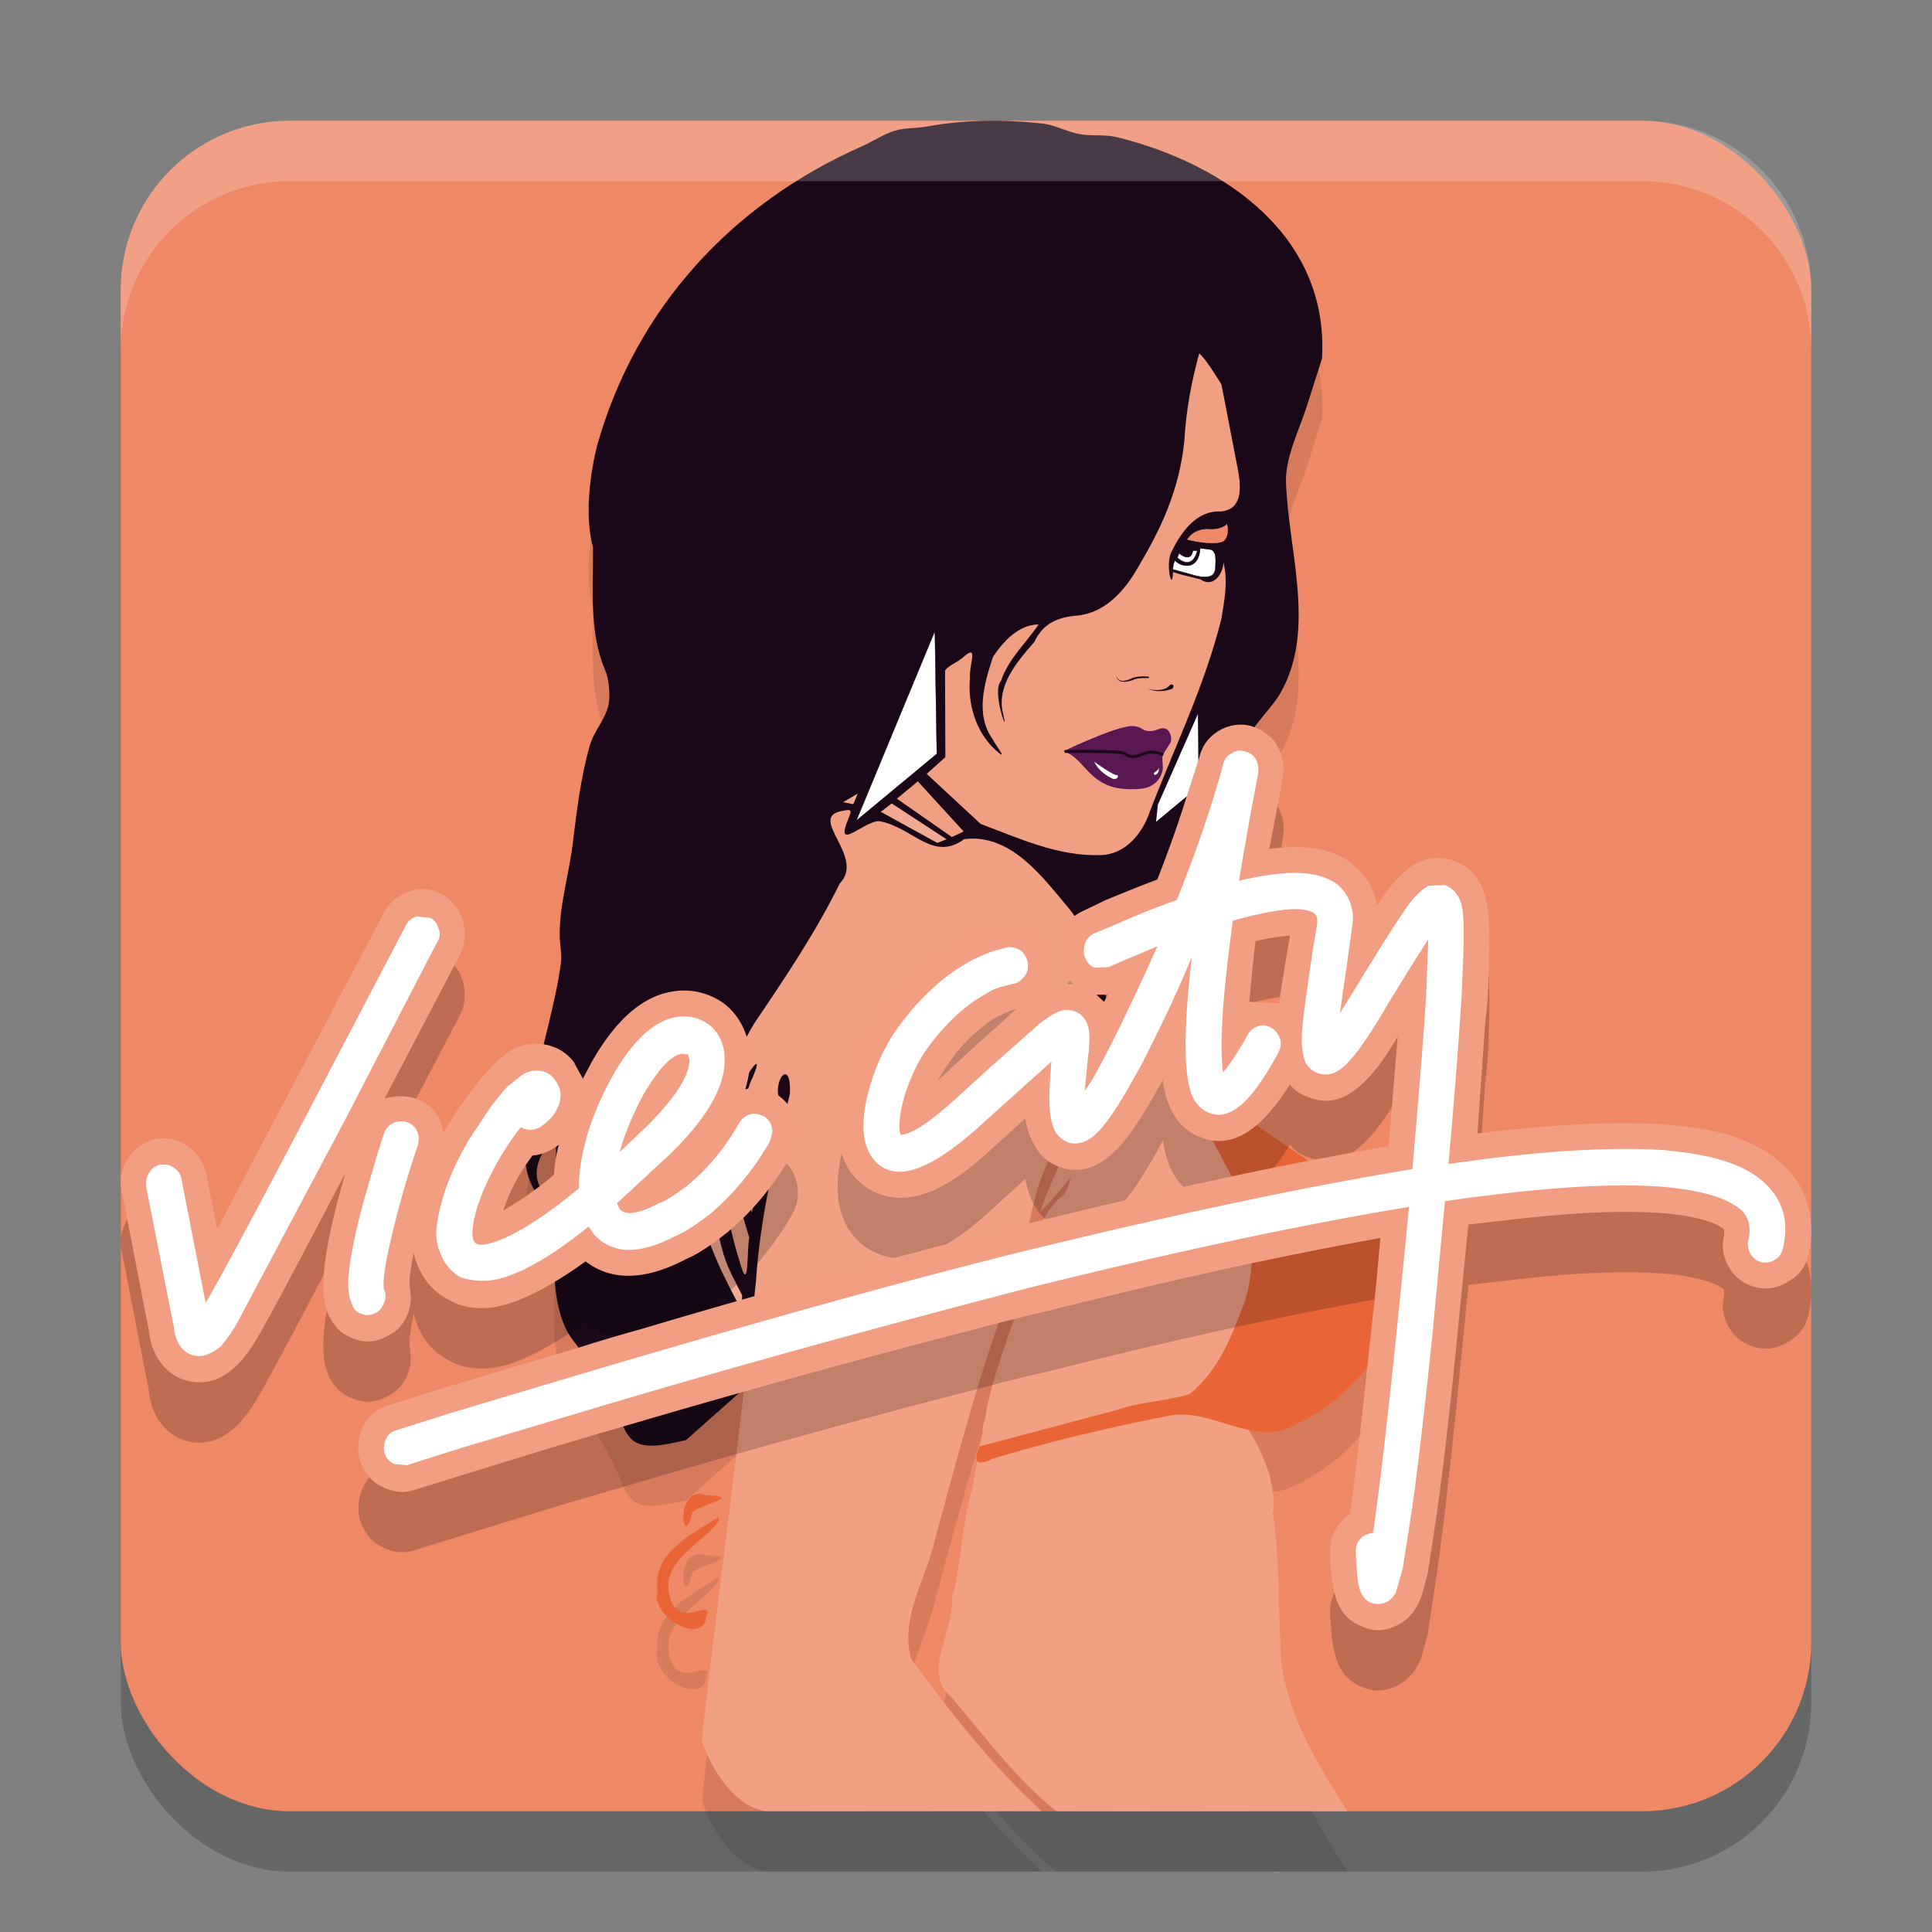 <svg xmlns="http://www.w3.org/2000/svg" width="32" height="32" version="1.1">
 <rect width="100%" height="100%" fill="#808080" stroke="none"/>
 <rect width="28" height="28" x="2" y="3" rx="2.8" ry="2.8" style="opacity:0.2"/>
 <rect style="fill:#ee8866" width="28" height="28" x="2" y="2" rx="2.8" ry="2.8"/>
 <path style="opacity:0.1" d="m 16.307,3.001 c -0.323,0.006 -0.642,0.035 -0.957,0.094 -0.177,0.033 -0.353,0.017 -0.525,0.068 -0.187,0.056 -0.371,0.18 -0.551,0.26 -2.151,0.95 -3.748,2.69 -4.385,4.965 -2.422e-4,4.844e-4 -0.262,0.976 -0.066,1.67 0.009,0.687 -0.072,1.404 0.203,2.043 0.06,0.14 0.086,0.386 0.059,0.549 -0.04,0.244 -0.244,0.456 -0.312,0.693 -0.151,0.528 -0.217,1.077 -0.283,1.621 -0.061,0.505 -0.232,1.062 -0.215,1.568 0.005,0.147 0.038,0.278 0.018,0.426 -0.099,0.709 -0.326,1.406 -0.459,2.111 -0.056,0.296 -0.11,0.597 -0.135,0.898 -0.034,0.417 0.111,0.873 0.5,1.068 -0.027,0.608 -0.107,1.642 0.289,2.156 0.288,0.373 0.548,0.768 0.74,1.199 0.081,0.181 0.134,0.418 0.328,0.51 0.221,0.104 0.584,-0.004 0.807,-0.049 l 0.953,-0.846 c -0.225,1.938 -0.472,3.873 -0.689,5.811 0.144,0.48 0.554,1.123 1.076,1.182 1.518,0.003 3.035,-0.003 4.553,0 -0.816,-0.745 -1.507,-1.637 -2.16,-2.521 -0.193,-0.7 0.266,-1.354 0.406,-2.023 0.372,-1.365 0.729,-2.736 1.23,-4.061 0.313,-0.655 0.29,-1.401 0.586,-2.051 0.137,-0.351 0.359,-0.654 0.564,-0.967 -0.13,0.598 -0.475,1.138 -0.643,1.684 0.266,-0.211 0.685,-0.902 0.389,-0.266 -0.273,0.145 -0.647,0.905 -0.119,0.496 0.002,-0.003 0.004,-0.004 0.006,-0.008 l -0.207,0.396 c -0.214,0.125 -0.373,0.3 -0.352,0.668 -0.207,0.727 -0.525,1.416 -0.641,2.166 -0.039,0.096 -0.046,0.157 -0.037,0.203 l -0.043,0.24 -0.006,0.002 c -0.052,0.121 -0.062,0.193 -0.037,0.232 l -0.078,0.438 c -0.173,0.572 -0.193,1.264 -0.346,1.855 0.04,0.55 -0.512,1.219 -0.002,1.633 0.545,0.643 1.08,1.37 1.734,1.883 1.606,0.005 3.213,-0.004 4.818,0 -0.537,-0.858 -1.118,-1.774 -1.111,-2.826 -0.034,-0.711 -0.014,-1.445 -0.129,-2.15 l 0.018,0.002 c 0.025,-0.452 -0.141,-0.903 -0.426,-1.355 0.264,0.057 0.527,0.079 0.789,-0.074 1.013,-0.462 1.751,-1.503 1.848,-2.611 0.024,-0.807 -0.805,-1.179 -1.367,-1.572 -0.855,-0.583 -1.723,-1.151 -2.482,-1.859 -0.166,-0.142 -0.319,-0.3 -0.471,-0.457 l 0.082,-0.072 c -0.295,-0.29 -0.631,-0.63 -0.781,-0.832 0,0 -0.054,-0.684 -0.146,-0.836 0.321,-0.078 0.643,-0.174 0.949,-0.297 0.25,-0.1 0.473,-0.256 0.721,-0.359 0.191,-0.08 0.452,-0.085 0.617,-0.217 0.175,-0.14 0.099,-0.55 0.104,-0.75 0.009,-0.4 0.03,-0.799 0.035,-1.199 0.005,-0.371 0.463,-0.743 0.641,-1.055 0.6,-1.051 0.126,-2.366 0.092,-3.5 -0.012,-0.403 0.22,-0.861 0.342,-1.242 0.085,-0.265 0.169,-0.531 0.254,-0.797 C 22.018,4.933 20.319,3.721 18.504,3.272 18.298,3.221 18.09,3.258 17.879,3.219 17.68,3.183 17.479,3.07 17.277,3.047 16.955,3.011 16.629,2.994 16.307,3.001 Z m 2.564,15.195 c 0.055,0.065 0.106,0.133 0.16,0.199 l -0.027,0.053 c -0.057,-0.073 -0.125,-0.136 -0.184,-0.207 z m -9.662,1.609 v 1.123 c 0,0 -0.72,-0.371 0,-1.123 z m 2.309,5.945 c -0.324,0.092 -0.184,0.912 -0.055,0.301 0.125,-0.14 0.883,-0.266 0.223,-0.289 -0.067,-0.023 -0.122,-0.025 -0.168,-0.012 z m 0.387,0.371 c -0.442,0.292 -1.097,0.583 -1.014,1.223 -0.123,0.433 0.76,0.928 0.812,0.42 0.115,-0.296 -0.414,0.177 -0.578,-0.225 -0.273,-0.668 0.511,-0.961 0.773,-1.35 z"/>
 <path style="fill:#1a0718" d="m 16.307,2.002 c -0.323,0.006 -0.643,0.036 -0.958,0.094 -0.177,0.033 -0.353,0.017 -0.525,0.068 -0.187,0.056 -0.369,0.18 -0.55,0.26 -2.151,0.95 -3.749,2.688 -4.386,4.964 -2.422e-4,4.844e-4 -0.261,0.977 -0.066,1.671 0.009,0.687 -0.072,1.402 0.202,2.042 0.06,0.14 0.086,0.387 0.059,0.55 -0.04,0.244 -0.245,0.456 -0.313,0.693 -0.151,0.528 -0.216,1.077 -0.282,1.62 -0.061,0.505 -0.233,1.062 -0.216,1.568 0.005,0.147 0.038,0.279 0.018,0.427 -0.099,0.709 -0.325,1.406 -0.458,2.111 -0.056,0.296 -0.111,0.597 -0.135,0.898 -0.034,0.417 0.11,0.874 0.499,1.069 -0.027,0.608 -0.106,1.642 0.29,2.156 0.288,0.373 0.548,0.768 0.74,1.199 0.081,0.181 0.134,0.417 0.328,0.509 0.221,0.104 0.585,-0.003 0.808,-0.048 l 7.705,-6.831 c -0.295,-0.29 -0.63,-0.629 -0.781,-0.831 0,0 -0.054,-0.684 -0.146,-0.835 0.321,-0.078 0.644,-0.175 0.95,-0.298 0.25,-0.1 0.473,-0.255 0.721,-0.358 0.191,-0.08 0.452,-0.085 0.617,-0.217 0.175,-0.14 0.098,-0.549 0.103,-0.749 0.009,-0.4 0.03,-0.8 0.036,-1.201 0.005,-0.371 0.464,-0.743 0.641,-1.054 0.6,-1.051 0.126,-2.366 0.092,-3.499 -0.012,-0.403 0.22,-0.862 0.342,-1.243 0.085,-0.265 0.17,-0.531 0.254,-0.797 C 22.018,3.934 20.319,2.722 18.504,2.273 18.298,2.222 18.089,2.259 17.878,2.221 17.679,2.185 17.478,2.071 17.276,2.048 16.954,2.012 16.63,1.996 16.307,2.002 Z M 9.209,18.806 v 1.124 c 0,0 -0.72,-0.372 0,-1.124 z"/>
 <path style="fill:#f1a084" d="m 14.062,13.418 c -0.02,-0.003 -0.051,-3.68e-4 -0.101,0.012 -0.614,0.096 0.383,0.756 -0.051,1.202 -0.398,0.807 -0.904,1.561 -1.408,2.304 -0.74,1.192 -0.65,2.7 -0.242,3.989 0.149,0.531 0.109,-0.231 0.15,-0.427 -0.194,-0.641 -0.394,-1.314 -0.271,-1.996 -0.061,-0.371 0.669,-1.394 0.284,-0.561 -0.235,0.688 -0.202,1.459 0.031,2.143 0.112,-0.616 0.312,-1.215 0.472,-1.816 -0.159,-0.367 0.191,-0.782 0.156,-0.144 -0.241,1.015 -0.492,2.033 -0.559,3.078 -0.259,2.543 -0.615,5.076 -0.9,7.615 0.144,0.48 0.553,1.123 1.076,1.181 1.518,0.003 3.036,-0.003 4.554,0 -0.816,-0.745 -1.509,-1.637 -2.162,-2.521 -0.193,-0.7 0.267,-1.353 0.407,-2.022 0.372,-1.365 0.728,-2.737 1.229,-4.061 0.313,-0.655 0.29,-1.4 0.587,-2.05 0.137,-0.351 0.359,-0.655 0.565,-0.968 -0.13,0.598 -0.475,1.138 -0.643,1.683 0.266,-0.211 0.686,-0.902 0.39,-0.265 -0.273,0.145 -0.648,0.905 -0.12,0.496 0.002,-0.003 0.005,-0.005 0.007,-0.008 l -0.208,0.398 c -0.214,0.125 -0.373,0.299 -0.351,0.667 -0.207,0.727 -0.525,1.416 -0.641,2.166 -0.039,0.096 -0.046,0.158 -0.037,0.204 l -0.164,0.912 c -0.173,0.572 -0.191,1.264 -0.345,1.856 0.04,0.55 -0.513,1.217 -0.003,1.631 0.545,0.643 1.08,1.37 1.735,1.883 1.606,0.005 3.211,-0.004 4.817,0 -0.537,-0.858 -1.116,-1.774 -1.11,-2.826 -0.034,-0.711 -0.015,-1.444 -0.13,-2.15 l 0.018,0.001 c 0.026,-0.465 -0.147,-0.93 -0.447,-1.395 l 1.816,-2.941 -3.388,-3.376 -0.071,0.137 c -0.226,-0.286 -0.464,-0.562 -0.725,-0.815 0.007,0.39 -0.459,1.396 -0.291,0.498 0.083,-0.718 0.208,-1.535 -0.319,-2.128 -0.427,-0.511 -0.947,-1.202 -1.699,-1.105 -0.521,0.382 -0.845,-0.193 -1.403,-0.298 -0.256,-0.012 -0.765,0.545 -0.509,-0.056 0.012,-0.049 0.062,-0.117 0.003,-0.127 z"/>
 <path style="fill:#ea6437" d="m 18.316,16.398 c -0.051,0.221 0.216,0.332 0.316,0.5 0.646,0.719 1.221,1.5 1.651,2.368 0.409,0.717 0.603,1.594 0.299,2.386 -0.198,0.524 -0.432,1.092 -0.886,1.442 -0.39,0.117 -0.809,0.122 -1.199,0.26 l -2.27,0.603 c -0.115,0.265 -0.044,0.333 0.215,0.204 0.967,-0.293 1.953,-0.523 2.943,-0.717 0.705,-0.126 1.392,0.546 2.073,0.149 1.013,-0.462 1.751,-1.501 1.848,-2.61 0.024,-0.807 -0.805,-1.18 -1.367,-1.573 -0.855,-0.583 -1.723,-1.15 -2.483,-1.859 -0.411,-0.353 -0.759,-0.773 -1.141,-1.155 z m -6.629,8.366 c -0.533,-0.184 -0.371,0.989 -0.223,0.29 0.125,-0.14 0.883,-0.267 0.223,-0.29 z m 0.217,0.36 c -0.442,0.292 -1.096,0.583 -1.013,1.223 -0.123,0.433 0.76,0.928 0.812,0.42 0.115,-0.296 -0.413,0.177 -0.577,-0.225 -0.273,-0.668 0.512,-0.96 0.774,-1.348 l 0.004,-0.069 z"/>
 <path style="fill:#f19f83" d="m 15.348,12.817 0.895,0.83 c 0.636,0.239 1.286,0.54 1.979,0.516 0.411,-0.004 0.697,-0.352 0.82,-0.712 0.406,-1.064 0.914,-2.096 1.189,-3.205 0.05,-0.307 0.113,-0.637 0.03,-0.941 0.021,0.112 -0.123,0.46 -0.378,0.292 -0.151,-0.042 -0.307,-0.071 -0.455,-0.122 -0.009,0.365 -0.136,-0.151 -0.018,-0.347 0.158,-0.324 0.413,-0.679 0.815,-0.656 0.391,-0.043 0.323,-0.465 0.269,-0.744 C 20.404,7.275 20.321,6.819 20.23,6.366 20.136,6.21 19.94,5.905 19.862,5.855 c -0.128,0.469 -0.218,0.946 -0.244,1.431 -0.083,0.848 -0.403,1.494 -0.763,2.101 -0.214,0.379 -0.531,0.751 -0.991,0.807 -0.337,0.025 -0.583,0.121 -0.733,0.44 -0.291,0.333 -0.647,0.742 -0.509,1.22 0.09,0.375 -0.202,-0.401 -0.043,-0.574 0.121,-0.364 0.413,-0.628 0.624,-0.937 -0.33,-4.4e-5 -0.582,0.28 -0.754,0.532 -0.143,0.431 -0.302,0.961 -0.008,1.367 0.069,0.133 0.282,0.393 0.036,0.17 -0.321,-0.305 -0.451,-0.756 -0.411,-1.19 -0.016,-0.231 0.16,-0.586 -0.133,-0.319 -0.087,0.072 -0.221,0.118 -0.28,0.204 l 0.005,1.434 -0.309,0.277"/>
 <path style="fill:#f3aa92" d="m 11.93,17.892 c 0.04,0.045 -0.058,0.284 -0.086,0.614 -0.019,0.227 -0.048,0.452 -0.053,0.68 -0.014,0.54 0.044,1.082 0.202,1.6 0.071,0.233 0.194,0.447 0.303,0.664 v 0.282 c -0.323,-0.61 -0.634,-1.189 -0.731,-1.884 -0.032,-0.228 -0.044,-0.46 -0.037,-0.69 0.013,-0.426 0.203,-1.038 0.403,-1.268"/>
 <path style="fill:#040606" d="m 11.93,17.892 -0.002,0.002 0.009,0.036 c 0,0.087 -0.072,0.3 -0.096,0.577 -0.02,0.227 -0.048,0.452 -0.054,0.681 -0.001,0.05 -0.002,0.1 -0.002,0.15 0,0.491 0.061,0.981 0.204,1.451 0.071,0.234 0.195,0.448 0.303,0.665 l 0.003,-0.002 h -0.003 v 0.282 h 0.003 l 0.003,-0.001 c -0.323,-0.61 -0.633,-1.189 -0.731,-1.883 -0.026,-0.185 -0.039,-0.372 -0.039,-0.559 0,-0.044 7e-4,-0.087 0.002,-0.131 0.013,-0.426 0.204,-1.038 0.402,-1.266 l -0.002,-0.002 -0.002,0.002 0.002,-0.002 -0.002,-0.002 c -0.2,0.231 -0.39,0.842 -0.403,1.27 -0.002,0.044 -0.002,0.087 -0.002,0.131 0,0.187 0.013,0.374 0.039,0.56 0.098,0.695 0.408,1.275 0.731,1.885 l 0.006,-0.002 v -0.282 -7e-4 l -4.84e-4,-4.85e-4 c -0.109,-0.217 -0.232,-0.431 -0.303,-0.664 -0.143,-0.47 -0.204,-0.959 -0.204,-1.45 0,-0.05 7e-4,-0.1 0.002,-0.15 0.006,-0.228 0.034,-0.453 0.054,-0.68 0.023,-0.276 0.096,-0.487 0.096,-0.577 l -0.01,-0.039 -0.002,-0.003 -0.003,0.003 0.003,0.002"/>
 <path style="fill:#f3aa92" d="m 14.582,13.448 0.943,0.518 0.16,-0.063 -0.916,-0.599 -0.187,0.144"/>
 <path style="fill:#040606" d="m 14.582,13.448 -0.002,0.003 0.944,0.519 0.162,-0.064 0.005,-0.002 -0.923,-0.603 -0.193,0.148 0.004,0.002 0.002,-0.003 0.002,0.002 0.186,-0.143 0.909,0.594 -0.154,0.061 -0.941,-0.518 -0.002,0.003 0.002,0.002 -0.002,-0.002"/>
 <path style="fill:#f3aa92" d="m 14.137,13.324 0.077,-0.187 -0.257,0.15 0.181,0.037"/>
 <path style="fill:#040606" d="m 14.137,13.324 0.003,0.001 0.077,-0.187 0.003,-0.008 -0.272,0.159 0.188,0.038 0.002,4.84e-4 9.8e-4,-0.002 -0.003,-0.001 4.85e-4,-0.003 -0.173,-0.035 0.243,-0.142 -0.073,0.179 0.003,9.8e-4 4.85e-4,-0.003 -4.85e-4,0.003"/>
 <path style="fill:#ffffff" d="M 14.183,13.593 15.517,12.486 15.484,10.452 14.183,13.593"/>
 <path style="fill:#040606" d="m 14.183,13.593 0.002,0.002 1.335,-1.107 -0.033,-2.035 -0.006,-9.8e-4 -1.301,3.14 0.005,0.003 -0.002,-0.002 0.003,9.8e-4 1.296,-3.127 0.032,2.018 -1.333,1.106 0.002,0.003 0.003,9.8e-4 -0.003,-9.8e-4"/>
 <path style="fill:#f19f83" d="m 14.855,13.229 0.347,-0.287 0.759,0.83 -0.195,0.092 -0.911,-0.635"/>
 <path style="fill:#591853" d="m 17.615,12.443 c 0,0 0.716,-0.347 1.052,-0.407 0,0 0.136,-0.043 0.26,0.043 0,0 0.049,0.043 0.168,0.027 0.07,-0.009 0.14,-0.065 0.21,-0.037 0.08,0.032 0.106,0.145 0.088,0.221 l -0.13,0.206 c -0.025,0.039 0.004,0.184 -0.004,0.242 -0.012,0.087 -0.047,0.156 -0.11,0.217 -0.094,0.091 -0.202,0.109 -0.328,0.115 -0.273,0.011 -0.478,-0.023 -0.695,-0.198 -0.181,-0.147 -0.279,-0.35 -0.51,-0.43"/>
 <path style="fill:#ffffff" d="m 18.124,12.617 c 0,0 0.35,0.254 0.384,0.219 0,0 0.041,0.067 -0.067,0.067 0,0 -0.228,-0.091 -0.317,-0.286"/>
 <path style="fill:#ffffff" d="m 19.115,12.799 c 0,0 -0.016,0.055 0.037,0.027 0.053,-0.028 0.042,-0.115 0.042,-0.115 0,0 0.002,0.042 -0.079,0.088"/>
 <path style="fill:#ef8967" d="m 19.666,8.937 c 0,0 0.093,-0.17 0.331,-0.17 0,0 0.215,0.028 0.323,-0.081 0,0 0.053,0.168 -0.051,0.272 0,0 -0.106,0.093 -0.603,-0.021"/>
 <path style="fill:#f19f83" d="m 19.666,8.937 c 0.016,-0.012 0.029,-0.041 0.048,-0.056 0.074,-0.075 0.179,-0.113 0.283,-0.111 0.012,8.4e-4 0.053,0.005 0.075,0.003 0.088,-0.002 0.184,-0.021 0.25,-0.085 -0.011,-2.037e-4 0.007,0.033 0.005,0.045 0.011,0.078 -0.002,0.165 -0.06,0.222 -0.005,0.005 -0.042,0.021 -0.059,0.023 -0.109,0.022 -0.222,0.01 -0.331,-0.005 -0.071,-0.01 -0.141,-0.024 -0.21,-0.04 -0.005,0.009 0.016,0.008 0.029,0.013 0.145,0.031 0.292,0.057 0.441,0.048 0.046,-0.004 0.095,-0.009 0.135,-0.035 0.064,-0.063 0.075,-0.162 0.059,-0.246 -0.004,-0.011 -0.004,-0.048 -0.019,-0.023 -0.067,0.059 -0.16,0.075 -0.246,0.076 -0.041,9.1e-4 -0.081,-0.007 -0.122,-1.407e-4 -0.113,0.012 -0.223,0.074 -0.282,0.172 0.003,4.97e-4 0.004,0.003 0.004,-0.002"/>
 <path style="fill:#ffffff" d="m 19.428,9.434 c 0.075,0.022 0.151,0.042 0.226,0.062 0.117,0.031 0.268,0.09 0.388,0.05 0.097,-0.032 0.088,-0.14 0.092,-0.223 0.003,-0.073 0.006,-0.181 -0.073,-0.217 l -0.183,-0.024 c 0,0 0.002,0.236 -0.162,0.281 0,0 -0.138,0.04 -0.255,-0.077 0,0 -0.034,0.051 -0.034,0.149"/>
 <path style="fill:#040606" d="m 19.428,9.434 -9.8e-4,0.003 c 0.075,0.022 0.151,0.041 0.226,0.061 0.089,0.023 0.197,0.063 0.298,0.063 0.032,0 0.062,-0.004 0.092,-0.014 0.099,-0.034 0.091,-0.144 0.093,-0.226 l 0.001,-0.045 c 0,-0.067 -0.01,-0.145 -0.076,-0.175 l -2.42e-4,-2.422e-4 -0.183,-0.024 -0.003,-4.844e-4 v 0.003 4.844e-4 c 0,0.011 -0.003,0.235 -0.159,0.277 -2.42e-4,2.422e-4 -0.023,0.007 -0.058,0.007 -0.051,0 -0.126,-0.014 -0.194,-0.082 l -0.003,-0.003 -0.002,0.003 c -2.43e-4,4.844e-4 -0.034,0.052 -0.034,0.15 v 0.002 l 0.002,7e-4 9.8e-4,-0.003 h 0.003 c 0,-0.097 0.034,-0.147 0.033,-0.147 l -0.003,-0.002 -0.002,0.002 c 0.07,0.07 0.147,0.084 0.199,0.084 0.036,0 0.059,-0.007 0.059,-0.007 0.162,-0.045 0.163,-0.272 0.164,-0.283 v -2.422e-4 l -0.003,-2.422e-4 -2.42e-4,0.003 0.183,0.024 2.42e-4,-0.003 -0.001,0.003 c 0.062,0.028 0.072,0.103 0.072,0.17 l -0.001,0.044 c -0.003,0.084 0.005,0.189 -0.089,0.221 -0.028,0.009 -0.058,0.013 -0.09,0.013 -0.099,0 -0.207,-0.04 -0.296,-0.063 -0.076,-0.02 -0.151,-0.04 -0.226,-0.062 l -7e-4,0.003 h 0.003 -0.003"/>
 <path style="fill:#ffffff" d="m 19.53,9.162 c 0,0 0.187,0.174 0.229,-0.042 h 0.072 c 0,0 -0.064,0.34 -0.331,0.119 l 0.03,-0.077"/>
 <path style="fill:#040606" d="m 19.53,9.162 -0.002,0.002 c 2.42e-4,2.422e-4 0.071,0.067 0.138,0.067 0.042,2.422e-4 0.081,-0.027 0.097,-0.111 l -0.003,-4.844e-4 v 0.003 h 0.072 v -0.003 l -0.003,-7e-4 c -2.42e-4,2.422e-4 -0.037,0.192 -0.166,0.191 -0.042,0 -0.095,-0.02 -0.16,-0.074 l -0.002,0.002 0.003,9.8e-4 0.03,-0.077 -0.003,-0.001 -0.002,0.002 0.002,-0.002 -0.003,-9.8e-4 -0.03,0.077 -7e-4,0.002 0.002,0.001 c 0.066,0.054 0.12,0.075 0.164,0.075 0.136,-7e-4 0.172,-0.196 0.172,-0.196 l 7e-4,-0.004 h -0.076 -0.002 l -4.85e-4,0.002 c -0.016,0.083 -0.053,0.106 -0.091,0.106 -0.062,2.422e-4 -0.133,-0.065 -0.133,-0.065 l -0.003,-0.003 -0.002,0.004 0.003,9.8e-4"/>
 <path style="fill:#1a0718" d="m 18.488,11.169 c 0,0 0.002,0.186 0.25,0.07 0,0 0.079,-0.049 0.286,-0.032 0,0 0.019,0.017 -0.006,0.024 0,0 -0.196,-0.009 -0.254,0.032 0,0 -0.277,0.109 -0.275,-0.094"/>
 <path style="fill:#1a0718" d="m 19.014,11.411 c 0,0 0.267,0.075 0.369,-0.072 0,0 0.088,-0.017 0.039,0.066 0,0 -0.192,0.09 -0.408,0.006"/>
 <path style="fill:#ffffff" d="m 19.148,13.612 0.704,-0.585 -0.011,-1.2 -0.663,1.502 -0.03,0.283"/>
 <path style="fill:#1d081b" d="m 17.635,12.471 c 0.296,-0.002 0.593,-0.007 0.888,0.013 0.034,0.004 0.069,0.006 0.102,0.017 0.009,-0.013 -0.011,0.006 0.013,-0.015 -0.033,0.004 0.018,0.053 0.049,0.057 0.095,0.033 0.195,-0.005 0.282,-0.044 0.094,-0.032 0.201,-0.019 0.288,0.027 0.01,-0.023 0.038,-0.052 -0.005,-0.056 -0.108,-0.048 -0.238,-0.052 -0.344,0.003 0.021,0.046 0.008,-0.024 -0.02,0.008 -0.07,0.026 -0.164,0.047 -0.226,-0.009 -0.05,-0.037 -0.116,-0.032 -0.175,-0.039 -0.284,-0.016 -0.57,-0.013 -0.854,-0.01 2.33e-4,0.016 4.67e-4,0.032 7e-4,0.048"/>
 <path style="opacity:0.2;fill-rule:evenodd" d="m 20.443,13.01 c -0.089,0.015 -0.176,0.047 -0.256,0.094 -0.172,0.106 -0.274,0.247 -0.32,0.436 l -0.182,0.566 a 19.576,20.153 0 0 1 -0.516,1.461 c -0.286,0.106 -0.573,0.224 -0.859,0.342 l -0.365,0.178 c -0.183,0.082 -0.299,0.212 -0.367,0.4 a 0.756,0.778 0 0 0 0.012,0.564 c 0.046,0.094 0.115,0.177 0.195,0.248 -0.149,-0.012 -0.287,0.011 -0.447,0.082 a 0.721,0.742 0 0 0 0.104,-0.389 v -0.07 c -0.023,-0.2 -0.103,-0.364 -0.252,-0.494 -0.149,-0.13 -0.321,-0.178 -0.516,-0.166 -0.218,0.012 -0.458,0.106 -0.744,0.248 -0.527,0.271 -1.008,0.708 -1.42,1.297 -0.046,0.059 -0.091,0.117 -0.125,0.188 a 2.197,2.262 0 0 0 -0.207,0.412 c -0.114,0.271 -0.206,0.518 -0.252,0.766 -0.126,0.625 -0.021,1.096 0.311,1.402 0.114,0.106 0.252,0.177 0.4,0.225 0.24,0.071 0.491,0.048 0.766,-0.059 0.298,-0.118 0.641,-0.353 1.008,-0.695 l 0.572,-0.52 c 0.08,0.436 0.275,0.709 0.596,0.814 0.343,0.106 0.652,-0.012 0.961,-0.342 0.195,-0.212 0.437,-0.579 0.723,-1.109 0.069,0.495 0.274,0.814 0.617,0.943 0.504,0.212 0.996,-0.081 1.488,-0.871 0.08,0.106 0.196,0.176 0.311,0.211 0.286,0.118 0.561,0.06 0.812,-0.152 0.195,-0.153 0.424,-0.437 0.664,-0.85 l -0.148,1.816 c -1.74,0.295 -3.824,0.741 -6.217,1.342 a 140.163,144.296 0 0 0 -6.127,1.674 c -0.332,0.094 -0.662,0.189 -0.994,0.295 L 7.344,23.992 6.439,24.275 c -0.183,0.059 -0.332,0.177 -0.424,0.354 -0.08,0.189 -0.104,0.366 -0.047,0.566 0.069,0.189 0.184,0.341 0.355,0.424 0.172,0.094 0.354,0.118 0.537,0.059 l 0.916,-0.283 c 0.767,-0.236 1.556,-0.483 2.381,-0.719 a 180.315,185.631 0 0 1 6.045,-1.674 35.917,36.976 0 0 1 1.18,-0.293 c 2.06,-0.519 3.893,-0.92 5.484,-1.203 -0.046,0.53 -0.091,1.025 -0.148,1.496 -0.138,1.32 -0.252,2.345 -0.355,3.076 -0.103,0.071 -0.183,0.154 -0.24,0.26 a 0.713,0.734 0 0 0 -0.092,0.365 v 0.035 c 0.011,0.2 0.024,0.366 0.047,0.496 0.046,0.307 0.159,0.531 0.365,0.648 C 22.569,27.954 22.696,28 22.822,28 c 0.126,0 0.239,-0.035 0.342,-0.094 0.183,-0.094 0.311,-0.26 0.391,-0.496 l 0.092,-0.342 0.148,-0.979 c 0.103,-0.719 0.218,-1.708 0.344,-2.957 l 0.012,-0.131 0.172,-1.721 0.629,-0.07 c 1.271,-0.153 2.233,-0.176 2.908,-0.082 0.366,0.059 0.594,0.14 0.697,0.234 v 0.072 l -0.023,0.164 c 0,0.165 0.048,0.318 0.15,0.459 0.103,0.13 0.24,0.224 0.4,0.26 0.195,0.047 0.366,0.012 0.537,-0.094 0.183,-0.106 0.286,-0.247 0.332,-0.447 0.069,-0.295 0.059,-0.567 -0.01,-0.814 -0.069,-0.259 -0.206,-0.483 -0.412,-0.672 -0.321,-0.307 -0.803,-0.519 -1.455,-0.613 -0.859,-0.13 -2.06,-0.093 -3.605,0.096 l 0.125,-1.779 0.047,-0.471 c 0.023,-0.566 0.033,-0.956 0.021,-1.191 -0.011,-0.589 -0.205,-0.954 -0.605,-1.084 -0.263,-0.082 -0.515,-0.036 -0.756,0.152 -0.126,0.106 -0.263,0.26 -0.412,0.473 l -0.08,0.117 c -0.057,-0.283 -0.194,-0.507 -0.412,-0.684 -0.309,-0.248 -0.768,-0.329 -1.375,-0.246 l 0.207,-1.074 0.033,-0.246 c 0,-0.165 -0.057,-0.32 -0.148,-0.461 -0.115,-0.13 -0.24,-0.211 -0.4,-0.258 -0.092,-0.024 -0.183,-0.026 -0.271,-0.012 z m -13.389,2.719 c -0.09,-0.009 -0.182,0.004 -0.273,0.039 -0.183,0.059 -0.33,0.177 -0.422,0.354 l -1.947,3.688 -0.812,1.545 -0.184,-0.908 C 3.37,20.245 3.268,20.092 3.107,19.986 2.947,19.868 2.763,19.832 2.568,19.867 2.374,19.914 2.226,20.02 2.123,20.186 2.009,20.351 1.974,20.54 2.02,20.74 l 0.447,2.299 c 0.023,0.224 0.091,0.399 0.205,0.541 0.114,0.153 0.264,0.248 0.447,0.295 0.435,0.094 0.813,-0.141 1.145,-0.719 0.183,-0.306 0.665,-1.214 1.455,-2.723 l -0.104,0.377 c -0.149,0.554 -0.229,0.979 -0.252,1.297 -0.023,0.259 -2.536e-4,0.472 0.068,0.648 0.08,0.189 0.205,0.33 0.389,0.4 0.183,0.082 0.367,0.082 0.539,0 0.137,-0.059 0.252,-0.142 0.332,-0.271 0.08,-0.13 0.113,-0.259 0.113,-0.412 l -0.021,-0.201 v -0.023 c 0,-0.094 0.023,-0.258 0.068,-0.494 0.092,0.377 0.296,0.636 0.605,0.789 0.263,0.141 0.585,0.165 0.951,0.059 0.378,-0.118 0.801,-0.353 1.293,-0.707 0.424,0.33 0.985,0.318 1.66,-0.035 0.218,-0.094 0.435,-0.247 0.676,-0.436 0.412,-0.342 0.779,-0.778 1.076,-1.297 a 0.71,0.731 0 0 0 0.104,-0.318 v -0.047 c 0,-0.13 -0.034,-0.259 -0.092,-0.365 -0.069,-0.106 -0.149,-0.201 -0.264,-0.271 -0.16,-0.106 -0.332,-0.129 -0.516,-0.082 0.046,-0.165 0.08,-0.329 0.08,-0.482 v -0.012 c -0.011,-0.342 -0.114,-0.602 -0.309,-0.814 -0.229,-0.247 -0.607,-0.366 -0.928,-0.318 -0.515,0.059 -0.973,0.449 -1.385,1.168 L 9.656,18.865 9.518,18.619 v -0.012 c -0.149,-0.2 -0.343,-0.295 -0.572,-0.318 a 0.893,0.919 0 0 0 -0.48,0.105 c -0.263,0.177 -0.493,0.448 -0.676,0.695 A 6.598,6.793 0 0 0 7.344,19.762 C 7.275,19.267 6.816,19.068 6.369,19.197 l 1.248,-2.381 c 0.092,-0.177 0.104,-0.366 0.047,-0.566 -0.057,-0.188 -0.172,-0.341 -0.344,-0.436 -0.086,-0.047 -0.175,-0.077 -0.266,-0.086 z m 14.313,0.77 a 35.866,36.923 0 0 0 -0.184,1.119 l -0.492,-0.023 c 0.023,-0.271 0.058,-0.601 0.104,-1.002 a 3.261,3.357 0 0 1 0.572,-0.094 z m -3.205,0.979 h 0.184 l -0.059,0.117 z m -1.328,0.234 -0.309,0.283 -0.424,0.377 -0.572,0.531 c 0.206,-0.354 0.445,-0.673 0.766,-0.908 0.046,-0.047 0.105,-0.082 0.162,-0.117 0.114,-0.059 0.24,-0.131 0.377,-0.166 z m -7.578,2.252 c -0.046,0.165 -0.069,0.329 -0.08,0.494 -0.321,0.271 -0.607,0.46 -0.836,0.59 0.092,-0.295 0.251,-0.602 0.48,-0.908 0.172,-0.012 0.298,-0.081 0.436,-0.176 z"/>
 <path style="fill:#f19e82;fill-rule:evenodd" d="m 24.596,16.994 0.046,-0.471 c 0.023,-0.566 0.034,-0.955 0.023,-1.19 -0.011,-0.589 -0.206,-0.955 -0.607,-1.084 -0.263,-0.082 -0.515,-0.035 -0.755,0.153 -0.126,0.106 -0.264,0.259 -0.413,0.472 l -0.08,0.118 c -0.057,-0.283 -0.195,-0.507 -0.413,-0.683 -0.309,-0.248 -0.767,-0.33 -1.374,-0.248 l 0.206,-1.072 0.034,-0.247 c 0,-0.165 -0.057,-0.318 -0.149,-0.46 -0.115,-0.13 -0.24,-0.212 -0.401,-0.259 -0.183,-0.047 -0.367,-0.012 -0.527,0.082 -0.172,0.106 -0.275,0.247 -0.32,0.436 l -0.183,0.565 a 19.576,20.153 0 0 1 -0.515,1.462 c -0.286,0.106 -0.572,0.224 -0.859,0.342 l -0.366,0.177 c -0.183,0.082 -0.298,0.212 -0.366,0.401 a 0.756,0.778 0 0 0 0.011,0.566 c 0.046,0.094 0.114,0.177 0.195,0.247 -0.149,-0.012 -0.286,0.012 -0.446,0.082 a 0.721,0.742 0 0 0 0.103,-0.389 v -0.071 c -0.023,-0.2 -0.103,-0.365 -0.252,-0.495 -0.149,-0.13 -0.32,-0.177 -0.515,-0.165 -0.218,0.012 -0.458,0.106 -0.744,0.247 -0.527,0.271 -1.007,0.707 -1.42,1.296 -0.046,0.059 -0.092,0.118 -0.126,0.188 a 2.197,2.262 0 0 0 -0.206,0.413 c -0.114,0.271 -0.206,0.519 -0.252,0.766 -0.126,0.625 -0.023,1.096 0.309,1.402 0.114,0.106 0.252,0.177 0.401,0.224 0.24,0.071 0.492,0.047 0.767,-0.059 0.298,-0.118 0.641,-0.353 1.007,-0.695 l 0.572,-0.519 c 0.08,0.436 0.275,0.707 0.595,0.813 0.343,0.106 0.653,-0.012 0.961,-0.342 0.195,-0.212 0.435,-0.578 0.721,-1.108 0.069,0.495 0.275,0.813 0.618,0.943 0.504,0.212 0.996,-0.082 1.488,-0.872 0.08,0.106 0.195,0.177 0.309,0.212 0.286,0.118 0.561,0.059 0.813,-0.153 0.195,-0.153 0.424,-0.436 0.664,-0.849 l -0.149,1.815 c -1.74,0.295 -3.824,0.742 -6.217,1.344 a 140.163,144.296 0 0 0 -6.125,1.673 c -0.332,0.094 -0.664,0.188 -0.996,0.295 l -2.324,0.695 -0.904,0.283 c -0.183,0.059 -0.332,0.177 -0.424,0.354 -0.08,0.189 -0.103,0.365 -0.046,0.566 0.069,0.189 0.183,0.342 0.355,0.425 0.172,0.094 0.355,0.118 0.538,0.059 l 0.916,-0.283 c 0.767,-0.236 1.557,-0.483 2.381,-0.719 a 180.315,185.631 0 0 1 6.045,-1.674 35.917,36.976 0 0 1 1.179,-0.295 c 2.06,-0.519 3.893,-0.919 5.484,-1.202 -0.046,0.53 -0.092,1.025 -0.149,1.497 -0.138,1.32 -0.252,2.345 -0.355,3.076 -0.103,0.071 -0.183,0.153 -0.24,0.259 a 0.713,0.734 0 0 0 -0.092,0.365 v 0.035 c 0.011,0.2 0.023,0.365 0.046,0.495 0.046,0.307 0.16,0.53 0.366,0.648 C 22.57,26.953 22.695,27 22.821,27 c 0.126,0 0.24,-0.035 0.344,-0.094 0.183,-0.094 0.309,-0.259 0.389,-0.495 l 0.092,-0.342 0.149,-0.978 c 0.103,-0.719 0.217,-1.709 0.343,-2.958 l 0.011,-0.13 0.172,-1.721 0.63,-0.071 c 1.271,-0.153 2.233,-0.177 2.908,-0.082 0.366,0.059 0.595,0.141 0.698,0.236 v 0.071 l -0.023,0.165 c 0,0.165 0.046,0.318 0.149,0.46 0.103,0.13 0.24,0.224 0.401,0.259 0.195,0.047 0.366,0.012 0.538,-0.094 0.183,-0.106 0.286,-0.247 0.332,-0.448 0.069,-0.295 0.057,-0.566 -0.011,-0.813 -0.069,-0.259 -0.206,-0.483 -0.412,-0.672 -0.321,-0.307 -0.802,-0.519 -1.454,-0.613 -0.859,-0.13 -2.061,-0.094 -3.606,0.094 z M 9.255,18.963 c -0.046,0.165 -0.069,0.33 -0.08,0.495 -0.321,0.271 -0.607,0.46 -0.836,0.589 0.092,-0.295 0.252,-0.601 0.481,-0.908 0.172,-0.012 0.298,-0.082 0.435,-0.177 z M 4.412,18.809 6.359,15.12 c 0.092,-0.177 0.24,-0.295 0.424,-0.354 0.183,-0.071 0.366,-0.047 0.538,0.047 0.172,0.094 0.286,0.247 0.343,0.436 0.057,0.2 0.046,0.389 -0.046,0.566 l -1.248,2.381 c 0.447,-0.13 0.904,0.071 0.973,0.566 A 6.598,6.793 0 0 1 7.79,18.09 C 7.973,17.843 8.202,17.572 8.465,17.395 a 0.893,0.919 0 0 1 0.481,-0.106 c 0.229,0.024 0.423,0.118 0.572,0.318 v 0.012 l 0.137,0.247 0.149,-0.283 c 0.412,-0.719 0.87,-1.108 1.385,-1.167 0.321,-0.047 0.698,0.071 0.927,0.318 0.195,0.212 0.298,0.472 0.309,0.813 v 0.012 c 0,0.153 -0.034,0.318 -0.08,0.483 0.183,-0.047 0.355,-0.024 0.515,0.082 0.114,0.071 0.195,0.165 0.263,0.271 0.057,0.106 0.092,0.236 0.092,0.365 v 0.047 a 0.71,0.731 0 0 1 -0.103,0.318 c -0.298,0.519 -0.664,0.955 -1.076,1.296 -0.24,0.188 -0.458,0.342 -0.676,0.436 -0.676,0.353 -1.236,0.365 -1.66,0.035 -0.492,0.354 -0.916,0.589 -1.294,0.707 C 8.042,21.708 7.721,21.685 7.458,21.543 7.149,21.39 6.943,21.131 6.851,20.754 6.805,20.989 6.782,21.155 6.782,21.249 v 0.024 l 0.023,0.2 c 0,0.153 -0.034,0.283 -0.114,0.413 -0.08,0.13 -0.195,0.212 -0.332,0.271 -0.172,0.082 -0.355,0.082 -0.538,0 -0.183,-0.071 -0.309,-0.212 -0.389,-0.401 -0.069,-0.177 -0.092,-0.389 -0.069,-0.648 0.023,-0.318 0.103,-0.742 0.252,-1.297 L 5.718,19.434 C 4.928,20.942 4.447,21.85 4.264,22.156 3.932,22.734 3.554,22.97 3.119,22.875 2.936,22.828 2.787,22.734 2.672,22.581 2.558,22.439 2.489,22.262 2.466,22.038 l -0.447,-2.298 c -0.046,-0.2 -0.011,-0.389 0.103,-0.554 0.103,-0.165 0.252,-0.271 0.447,-0.318 0.195,-0.035 0.378,0 0.538,0.118 0.16,0.106 0.263,0.259 0.309,0.46 l 0.183,0.908 z m 12.112,-1.815 -0.423,0.377 -0.573,0.531 c 0.206,-0.354 0.447,-0.672 0.767,-0.908 0.046,-0.047 0.103,-0.082 0.16,-0.118 0.114,-0.059 0.24,-0.13 0.378,-0.165 z m 4.66,-0.377 -0.492,-0.024 c 0.023,-0.271 0.057,-0.601 0.103,-1.002 a 3.261,3.357 0 0 1 0.573,-0.094 35.866,36.923 0 0 0 -0.183,1.12 z m -2.839,-0.141 -0.057,0.118 -0.126,-0.118 z"/>
 <path style="fill:#ffffff;fill-rule:evenodd" d="m 12.003,17.56 v -0.012 c 0,-0.212 -0.069,-0.377 -0.183,-0.507 l -0.011,-0.012 c -0.16,-0.153 -0.355,-0.212 -0.573,-0.188 -0.378,0.047 -0.733,0.365 -1.076,0.955 -0.172,0.307 -0.309,0.613 -0.412,0.931 -0.103,0.342 -0.16,0.648 -0.16,0.931 v 0.024 c -0.538,0.448 -0.985,0.731 -1.317,0.86 -0.183,0.071 -0.309,0.094 -0.378,0.059 -0.046,-0.024 -0.069,-0.083 -0.069,-0.2 0.023,-0.295 0.137,-0.613 0.321,-0.978 a 4.496,4.628 0 0 1 0.481,-0.754 0.321,0.33 0 0 0 0.32,0 c 0.195,-0.13 0.298,-0.283 0.332,-0.448 0.023,-0.13 -0.011,-0.236 -0.092,-0.342 a 0.326,0.336 0 0 0 -0.275,-0.142 c -0.08,-0.012 -0.16,0.012 -0.252,0.059 l -0.252,0.2 c -0.069,0.071 -0.16,0.188 -0.275,0.33 l -0.366,0.554 c -0.309,0.519 -0.481,1.014 -0.538,1.462 v 0.012 c -0.011,0.141 0.011,0.271 0.069,0.412 0.069,0.177 0.183,0.307 0.332,0.389 a 1.167,1.201 0 0 0 0.687,0.012 C 8.695,21.06 9.176,20.777 9.748,20.317 l 0.092,0.13 c 0.309,0.33 0.744,0.342 1.351,0.024 0.172,-0.071 0.355,-0.2 0.572,-0.365 0.378,-0.318 0.71,-0.719 0.985,-1.19 l 0.046,-0.165 c 0,-0.106 -0.046,-0.2 -0.138,-0.259 -0.069,-0.035 -0.149,-0.059 -0.229,-0.035 -0.08,0.023 -0.137,0.071 -0.183,0.141 -0.24,0.424 -0.527,0.766 -0.858,1.037 -0.172,0.129 -0.309,0.224 -0.435,0.283 h -0.023 c -0.16,0.094 -0.298,0.141 -0.412,0.165 -0.114,0.024 -0.195,0 -0.24,-0.047 -0.023,-0.023 -0.034,-0.059 -0.057,-0.106 L 11.099,19.115 c 0.606,-0.589 0.904,-1.108 0.904,-1.556 z m 15.616,1.497 c 0.779,0.071 1.317,0.247 1.626,0.554 0.286,0.271 0.389,0.625 0.286,1.061 -0.023,0.082 -0.057,0.153 -0.126,0.189 -0.069,0.047 -0.149,0.059 -0.229,0.047 -0.08,-0.024 -0.137,-0.071 -0.183,-0.141 -0.034,-0.071 -0.057,-0.153 -0.034,-0.224 0.045,-0.212 0.011,-0.377 -0.115,-0.495 -0.217,-0.2 -0.641,-0.33 -1.282,-0.389 -0.87,-0.071 -2.072,0.012 -3.629,0.236 l -0.206,2.192 c -0.126,1.226 -0.24,2.204 -0.344,2.935 l -0.149,0.955 -0.114,0.401 c -0.069,0.118 -0.16,0.189 -0.298,0.189 -0.183,0 -0.298,-0.13 -0.332,-0.389 a 9.33,9.605 0 0 1 -0.034,-0.46 v -0.012 c 0,-0.094 0.023,-0.165 0.08,-0.224 0.057,-0.059 0.126,-0.082 0.206,-0.094 0.16,-1.096 0.355,-2.899 0.595,-5.398 -1.729,0.283 -3.835,0.731 -6.308,1.344 -2.175,0.566 -4.534,1.202 -7.075,1.957 l -2.324,0.695 -0.893,0.283 -0.217,-0.023 C 6.451,24.207 6.393,24.148 6.37,24.066 6.348,23.983 6.359,23.912 6.393,23.83 6.428,23.759 6.485,23.712 6.565,23.689 l 0.893,-0.283 2.324,-0.695 c 2.553,-0.754 4.923,-1.426 7.098,-1.968 2.553,-0.625 4.717,-1.084 6.514,-1.379 0.115,-1.344 0.195,-2.31 0.229,-2.911 l 0.034,-0.896 c -0.138,0.212 -0.366,0.578 -0.676,1.084 -0.275,0.472 -0.492,0.79 -0.653,0.955 -0.172,0.188 -0.344,0.236 -0.504,0.177 -0.092,-0.035 -0.161,-0.094 -0.206,-0.188 -0.035,-0.094 -0.057,-0.224 -0.057,-0.377 0,-0.212 0.069,-0.707 0.183,-1.473 l 0.069,-0.412 c 0.011,-0.094 0,-0.165 -0.035,-0.189 -0.171,-0.129 -0.618,-0.094 -1.362,0.118 l -0.011,0.106 c -0.114,0.849 -0.172,1.497 -0.172,1.968 0,0.177 0.011,0.33 0.023,0.436 0.114,-0.13 0.252,-0.342 0.412,-0.625 0.034,-0.071 0.103,-0.118 0.171,-0.142 a 0.271,0.279 0 0 1 0.229,0.035 c 0.069,0.047 0.114,0.106 0.137,0.188 0.023,0.071 0,0.153 -0.034,0.224 -0.206,0.377 -0.389,0.636 -0.538,0.789 -0.218,0.212 -0.412,0.283 -0.607,0.2 -0.126,-0.047 -0.218,-0.141 -0.286,-0.295 -0.069,-0.188 -0.103,-0.46 -0.103,-0.837 0,-0.365 0.034,-0.849 0.103,-1.45 -0.229,0.566 -0.504,1.132 -0.801,1.721 -0.298,0.554 -0.527,0.931 -0.71,1.132 -0.172,0.2 -0.355,0.271 -0.527,0.224 -0.114,-0.047 -0.206,-0.118 -0.252,-0.247 -0.046,-0.118 -0.069,-0.283 -0.069,-0.483 0,-0.165 0.011,-0.365 0.034,-0.613 l -1.259,1.132 c -0.767,0.672 -1.305,0.86 -1.637,0.542 -0.217,-0.212 -0.275,-0.566 -0.16,-1.072 0.046,-0.2 0.115,-0.413 0.206,-0.625 0.092,-0.2 0.183,-0.365 0.275,-0.495 0.389,-0.542 0.801,-0.919 1.271,-1.167 0.149,-0.071 0.275,-0.13 0.412,-0.165 l 0.183,-0.047 c 0.08,0 0.16,0.024 0.218,0.071 0.057,0.059 0.092,0.13 0.103,0.212 v 0.024 c 0,0.082 -0.023,0.141 -0.08,0.2 a 0.269,0.277 0 0 1 -0.183,0.106 l -0.138,0.035 a 0.961,0.99 0 0 0 -0.32,0.141 c -0.355,0.2 -0.687,0.519 -0.985,0.943 -0.126,0.188 -0.229,0.413 -0.321,0.672 -0.069,0.224 -0.103,0.413 -0.103,0.578 0,0.059 0.011,0.106 0.023,0.13 0.172,-0.012 0.446,-0.188 0.847,-0.542 l 0.595,-0.542 0.836,-0.742 a 1.543,1.589 0 0 1 0.298,-0.2 c 0.126,-0.059 0.24,-0.059 0.355,0 0.126,0.071 0.195,0.212 0.195,0.424 l -0.011,0.224 -0.011,0.047 -0.057,0.601 c 0.138,-0.188 0.275,-0.46 0.447,-0.79 a 40.523,41.717 0 0 0 0.755,-1.603 c -0.309,0.13 -0.572,0.236 -0.801,0.342 l -0.229,0.012 c -0.08,-0.024 -0.126,-0.082 -0.16,-0.153 -0.034,-0.071 -0.034,-0.153 -0.011,-0.236 0.023,-0.082 0.08,-0.141 0.149,-0.177 l 0.423,-0.177 c 0.321,-0.141 0.641,-0.271 0.95,-0.377 0.218,-0.542 0.412,-1.072 0.584,-1.615 l 0.138,-0.46 0.046,-0.177 c 0.023,-0.082 0.069,-0.141 0.137,-0.177 a 0.245,0.253 0 0 1 0.218,-0.035 c 0.069,0.012 0.126,0.047 0.172,0.106 0.034,0.047 0.057,0.118 0.057,0.188 v 0.059 l -0.103,0.542 c -0.08,0.436 -0.149,0.849 -0.218,1.249 0.79,-0.188 1.317,-0.177 1.626,0.059 0.171,0.142 0.263,0.342 0.263,0.589 l -0.08,0.589 -0.137,0.955 0.286,-0.46 c 0.458,-0.754 0.756,-1.214 0.893,-1.391 0.103,-0.13 0.206,-0.212 0.286,-0.259 l 0.275,-0.012 c 0.08,0.035 0.149,0.082 0.195,0.153 0.057,0.071 0.092,0.188 0.103,0.33 0.023,0.212 0.011,0.66 -0.023,1.355 -0.034,0.577 -0.103,1.52 -0.217,2.781 l 0.527,-0.071 c 1.294,-0.165 2.336,-0.212 3.103,-0.153 z m -16.222,-1.591 0.023,0.094 c 0,0.106 -0.046,0.247 -0.137,0.401 -0.126,0.212 -0.321,0.448 -0.584,0.707 l -0.435,0.413 c 0.092,-0.33 0.229,-0.648 0.401,-0.967 0.24,-0.401 0.447,-0.636 0.63,-0.66 z m -5.037,1.308 -0.114,0.354 -0.229,0.789 c -0.138,0.519 -0.217,0.908 -0.241,1.19 -0.023,0.2 0,0.365 0.046,0.472 0.023,0.094 0.08,0.153 0.149,0.177 0.08,0.035 0.149,0.035 0.229,0 0.069,-0.024 0.126,-0.082 0.16,-0.177 a 0.242,0.25 0 0 0 0,-0.224 c -0.023,-0.106 0.011,-0.401 0.126,-0.872 A 14.708,15.142 0 0 1 6.92,18.974 c 0.023,-0.082 0.023,-0.165 -0.011,-0.236 -0.034,-0.071 -0.092,-0.13 -0.172,-0.153 -0.069,-0.024 -0.149,-0.012 -0.217,0.012 -0.08,0.036 -0.126,0.094 -0.161,0.177 z m 0.767,-3.571 c 0.069,0.035 0.114,0.094 0.137,0.177 0.034,0.082 0.023,0.153 -0.023,0.224 l -1.545,2.982 -1.786,3.359 a 2.688,2.767 0 0 1 -0.252,0.354 C 3.497,22.428 3.359,22.486 3.211,22.451 A 0.397,0.409 0 0 1 2.97,22.274 0.701,0.722 0 0 1 2.879,21.98 L 2.421,19.658 v -0.071 c 0,-0.071 0.023,-0.13 0.069,-0.188 0.034,-0.059 0.092,-0.094 0.16,-0.106 0.092,-0.012 0.16,0 0.229,0.047 0.069,0.047 0.114,0.106 0.126,0.188 l 0.401,2.051 c 0.206,-0.342 0.813,-1.473 1.832,-3.418 l 1.488,-2.84 c 0.034,-0.071 0.103,-0.118 0.172,-0.142 z"/>
 <path style="fill:#ffffff;opacity:0.2" d="M 4.801 2 C 3.25 2 2 3.25 2 4.801 L 2 5.801 C 2 4.25 3.25 3 4.801 3 L 27.199 3 C 28.75 3 30 4.25 30 5.801 L 30 4.801 C 30 3.25 28.75 2 27.199 2 L 4.801 2 z"/>
</svg>
